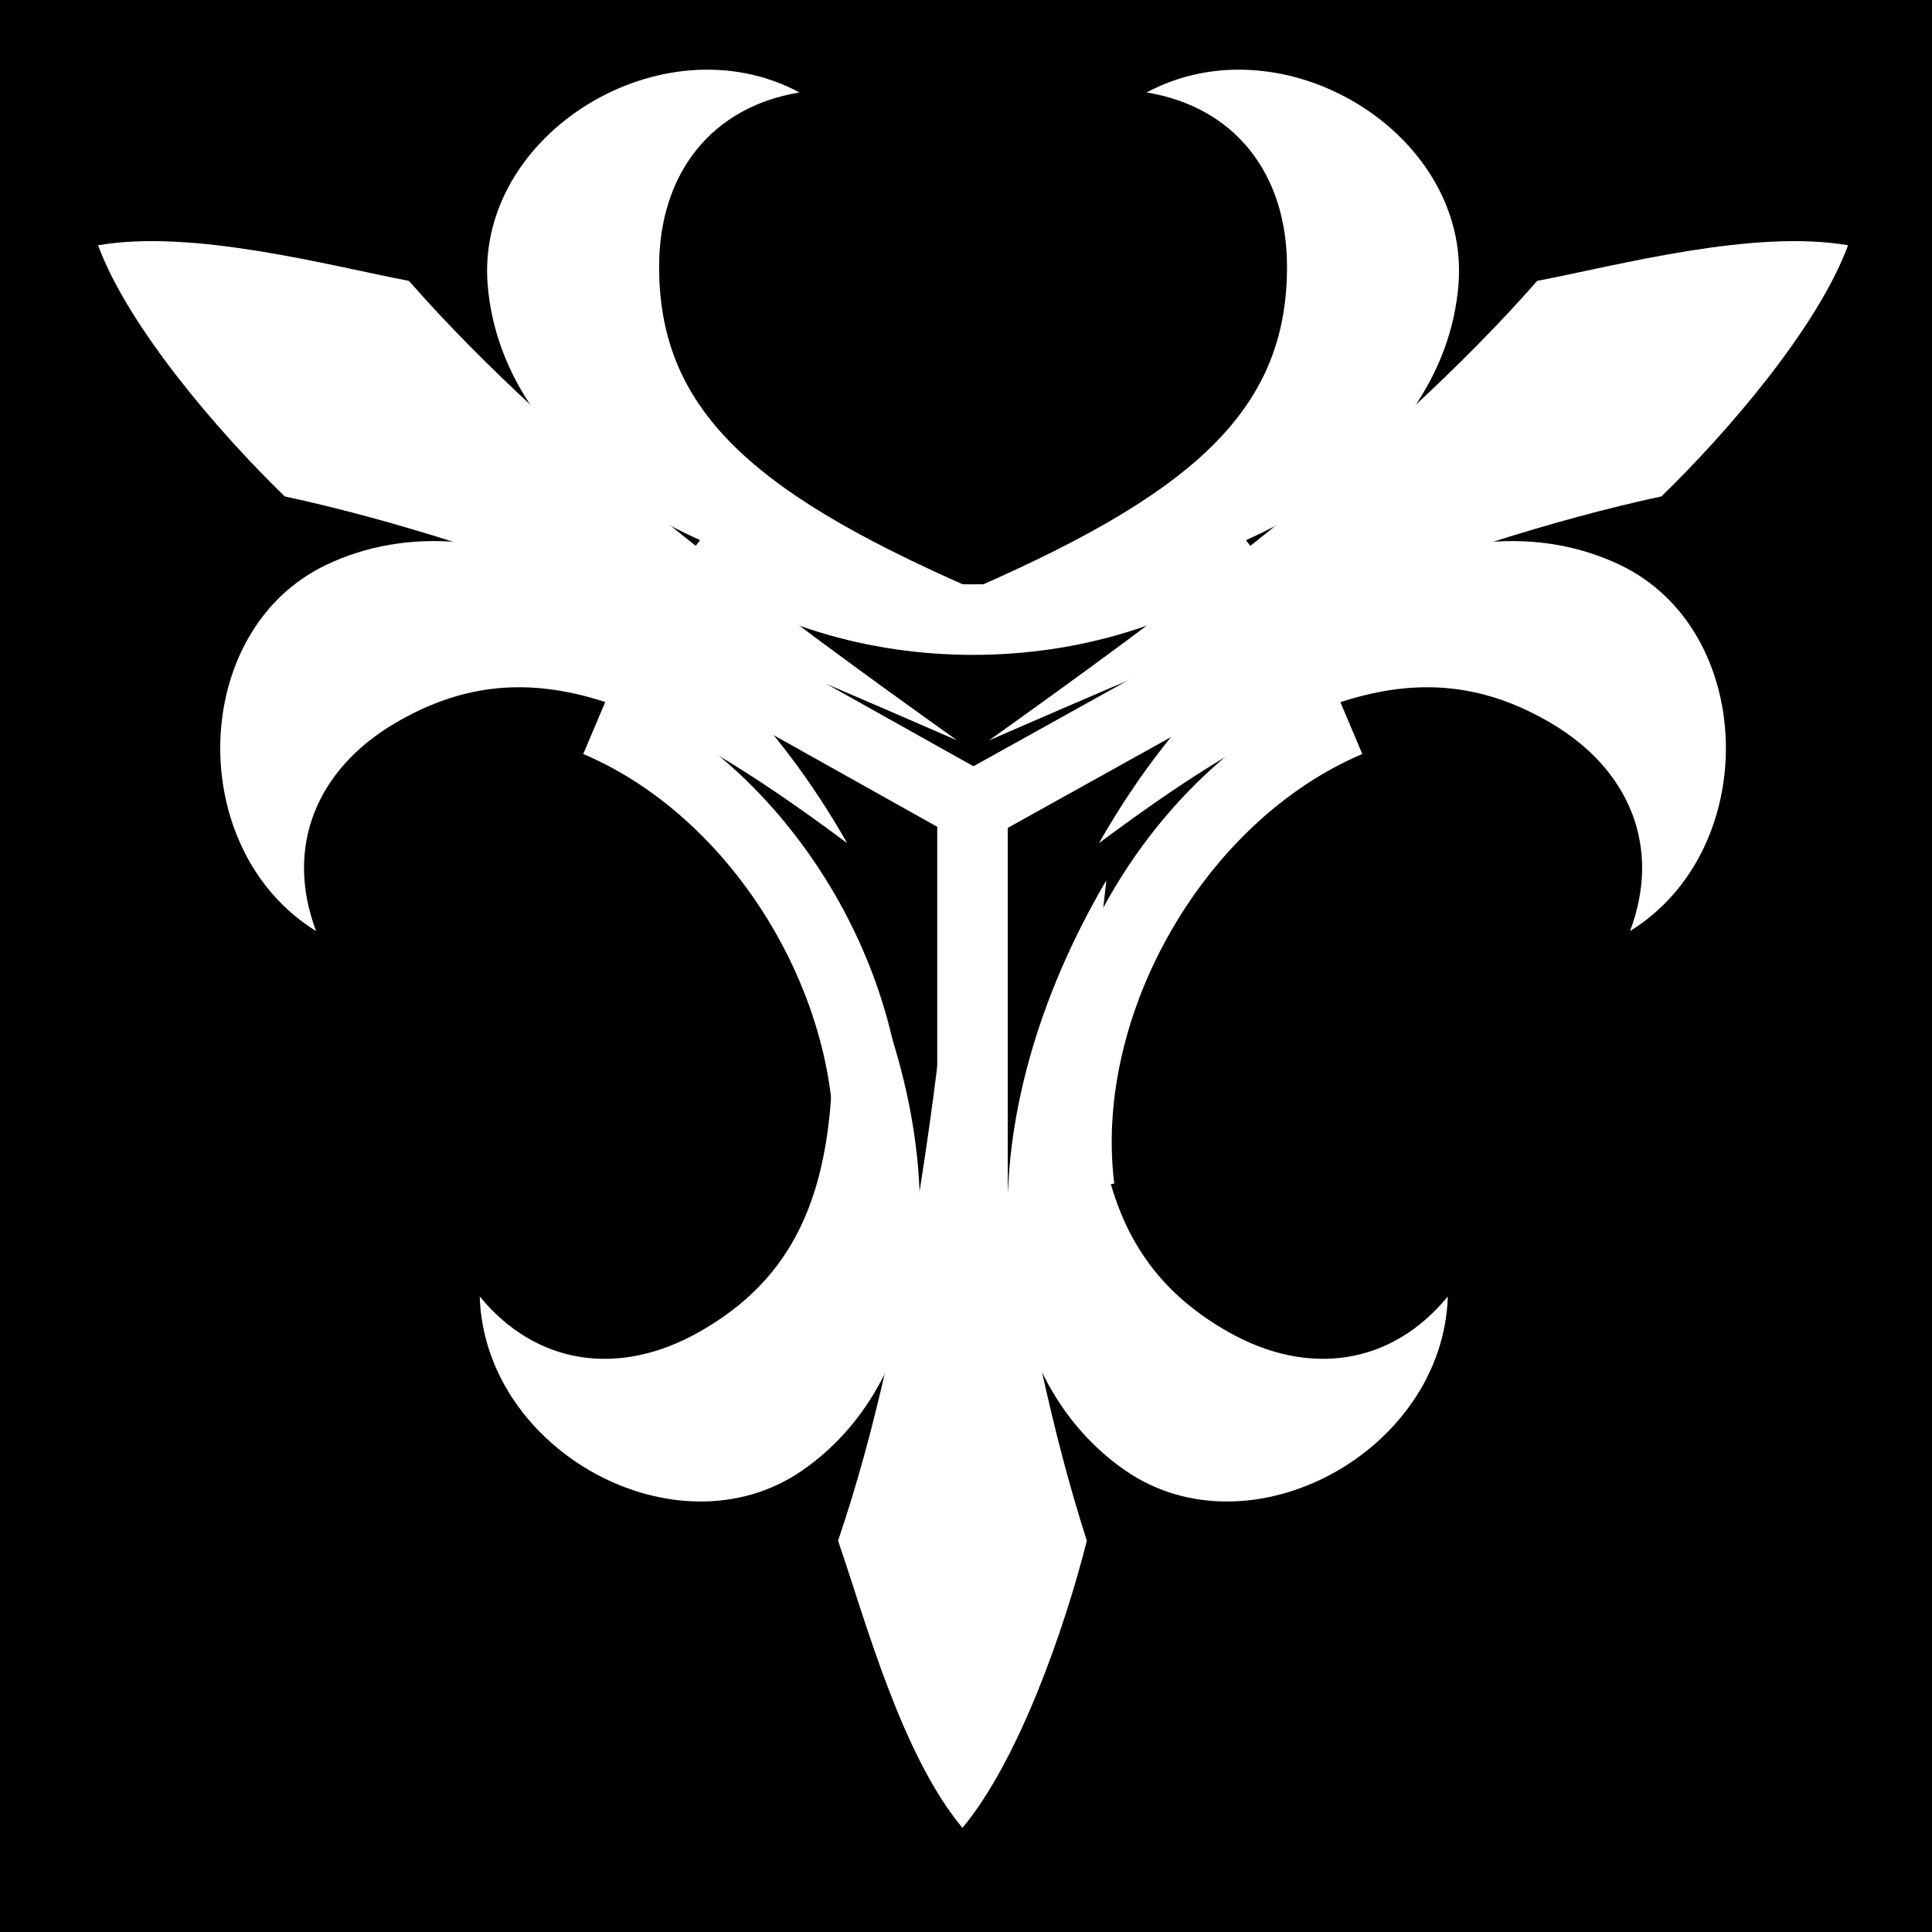 <svg viewBox="0 0 512 512" xmlns="http://www.w3.org/2000/svg">
<path d="m0,0h512v512h-512z"/>
<g transform="matrix(18.689,0,0,-18.689,-2270.749,28410.469)">
<g transform="matrix(-.351,.609,-.609,-.351,1196.648,1597.426)">
<path d="m648.514,1369.378c-2.824-4.801-2.599-9.854.392-11.909 2.512-1.726 6.4.384 6.496,3.517-1.137-1.389-2.818-1.631-4.433-.713-2.623,1.49-3.046,4.107-2.454,9.105z" fill="#fff"/>
<path d="m642.763,1369.378c2.824-4.801 2.599-9.854-.392-11.909-2.512-1.726-6.4.384-6.496,3.517 1.137-1.389 2.818-1.631 4.433-.713 2.623,1.49 3.046,4.107 2.454,9.105z" fill="#fff"/>
<path d="m645.665,1350.266c1.239,1.488 1.962,4.207 2.509,5.793-1.496,4.398-2.091,9.909-2.509,14.21-.49-4.332-1.113-9.878-2.509-14.21 .446-1.768 1.369-4.422 2.509-5.793z" fill="#fff"/>
</g>
<g transform="matrix(.351,.609,.609,-.351,-926.048,1597.426)">
<path d="m648.514,1369.378c-2.824-4.801-2.599-9.854.392-11.909 2.512-1.726 6.4.384 6.496,3.517-1.137-1.389-2.818-1.631-4.433-.713-2.623,1.49-3.046,4.107-2.454,9.105z" fill="#fff"/>
<path d="m642.763,1369.378c2.824-4.801 2.599-9.854-.392-11.909-2.512-1.726-6.4.384-6.496,3.517 1.137-1.389 2.818-1.631 4.433-.713 2.623,1.49 3.046,4.107 2.454,9.105z" fill="#fff"/>
<path d="m645.665,1350.266c1.239,1.488 1.962,4.207 2.509,5.793-1.496,4.398-2.091,9.909-2.509,14.21-.49-4.332-1.113-9.878-2.509-14.21 .446-1.768 1.369-4.422 2.509-5.793z" fill="#fff"/>
</g>
<g transform="matrix(-.703,0,0,.703,589.052,545.014)">
<path d="m648.514,1369.378c-2.824-4.801-2.599-9.854.392-11.909 2.512-1.726 6.4.384 6.496,3.517-1.137-1.389-2.818-1.631-4.433-.713-2.623,1.49-3.046,4.107-2.454,9.105z" fill="#fff"/>
<path d="m642.763,1369.378c2.824-4.801 2.599-9.854-.392-11.909-2.512-1.726-6.4.384-6.496,3.517 1.137-1.389 2.818-1.631 4.433-.713 2.623,1.49 3.046,4.107 2.454,9.105z" fill="#fff"/>
<path d="m645.665,1350.266c1.239,1.488 1.962,4.207 2.509,5.793-1.496,4.398-2.091,9.909-2.509,14.21-.49-4.332-1.113-9.878-2.509-14.21 .446-1.768 1.369-4.422 2.509-5.793z" fill="#fff"/>
</g>
<path d="m139.118,1512.58c-2.109-1.594-5.529-1.594-7.638,0" fill="none" stroke="#fff"/>
<path d="m129.967,1509.939c2.435-1.029 4.145-3.991 3.819-6.614" fill="none" stroke="#fff"/>
<path d="m140.625,1509.939c-2.435-1.029-4.145-3.991-3.819-6.614" fill="none" stroke="#fff"/>
<path d="m128.422,1512.587 6.887-3.857" fill="none" stroke="#fff"/>
<path d="m142.236,1512.587-7.008-3.897" fill="none" stroke="#fff"/>
<path d="m135.292,1508.913-3e-05-7.296" fill="none" stroke="#fff"/>
</g>
</svg>
